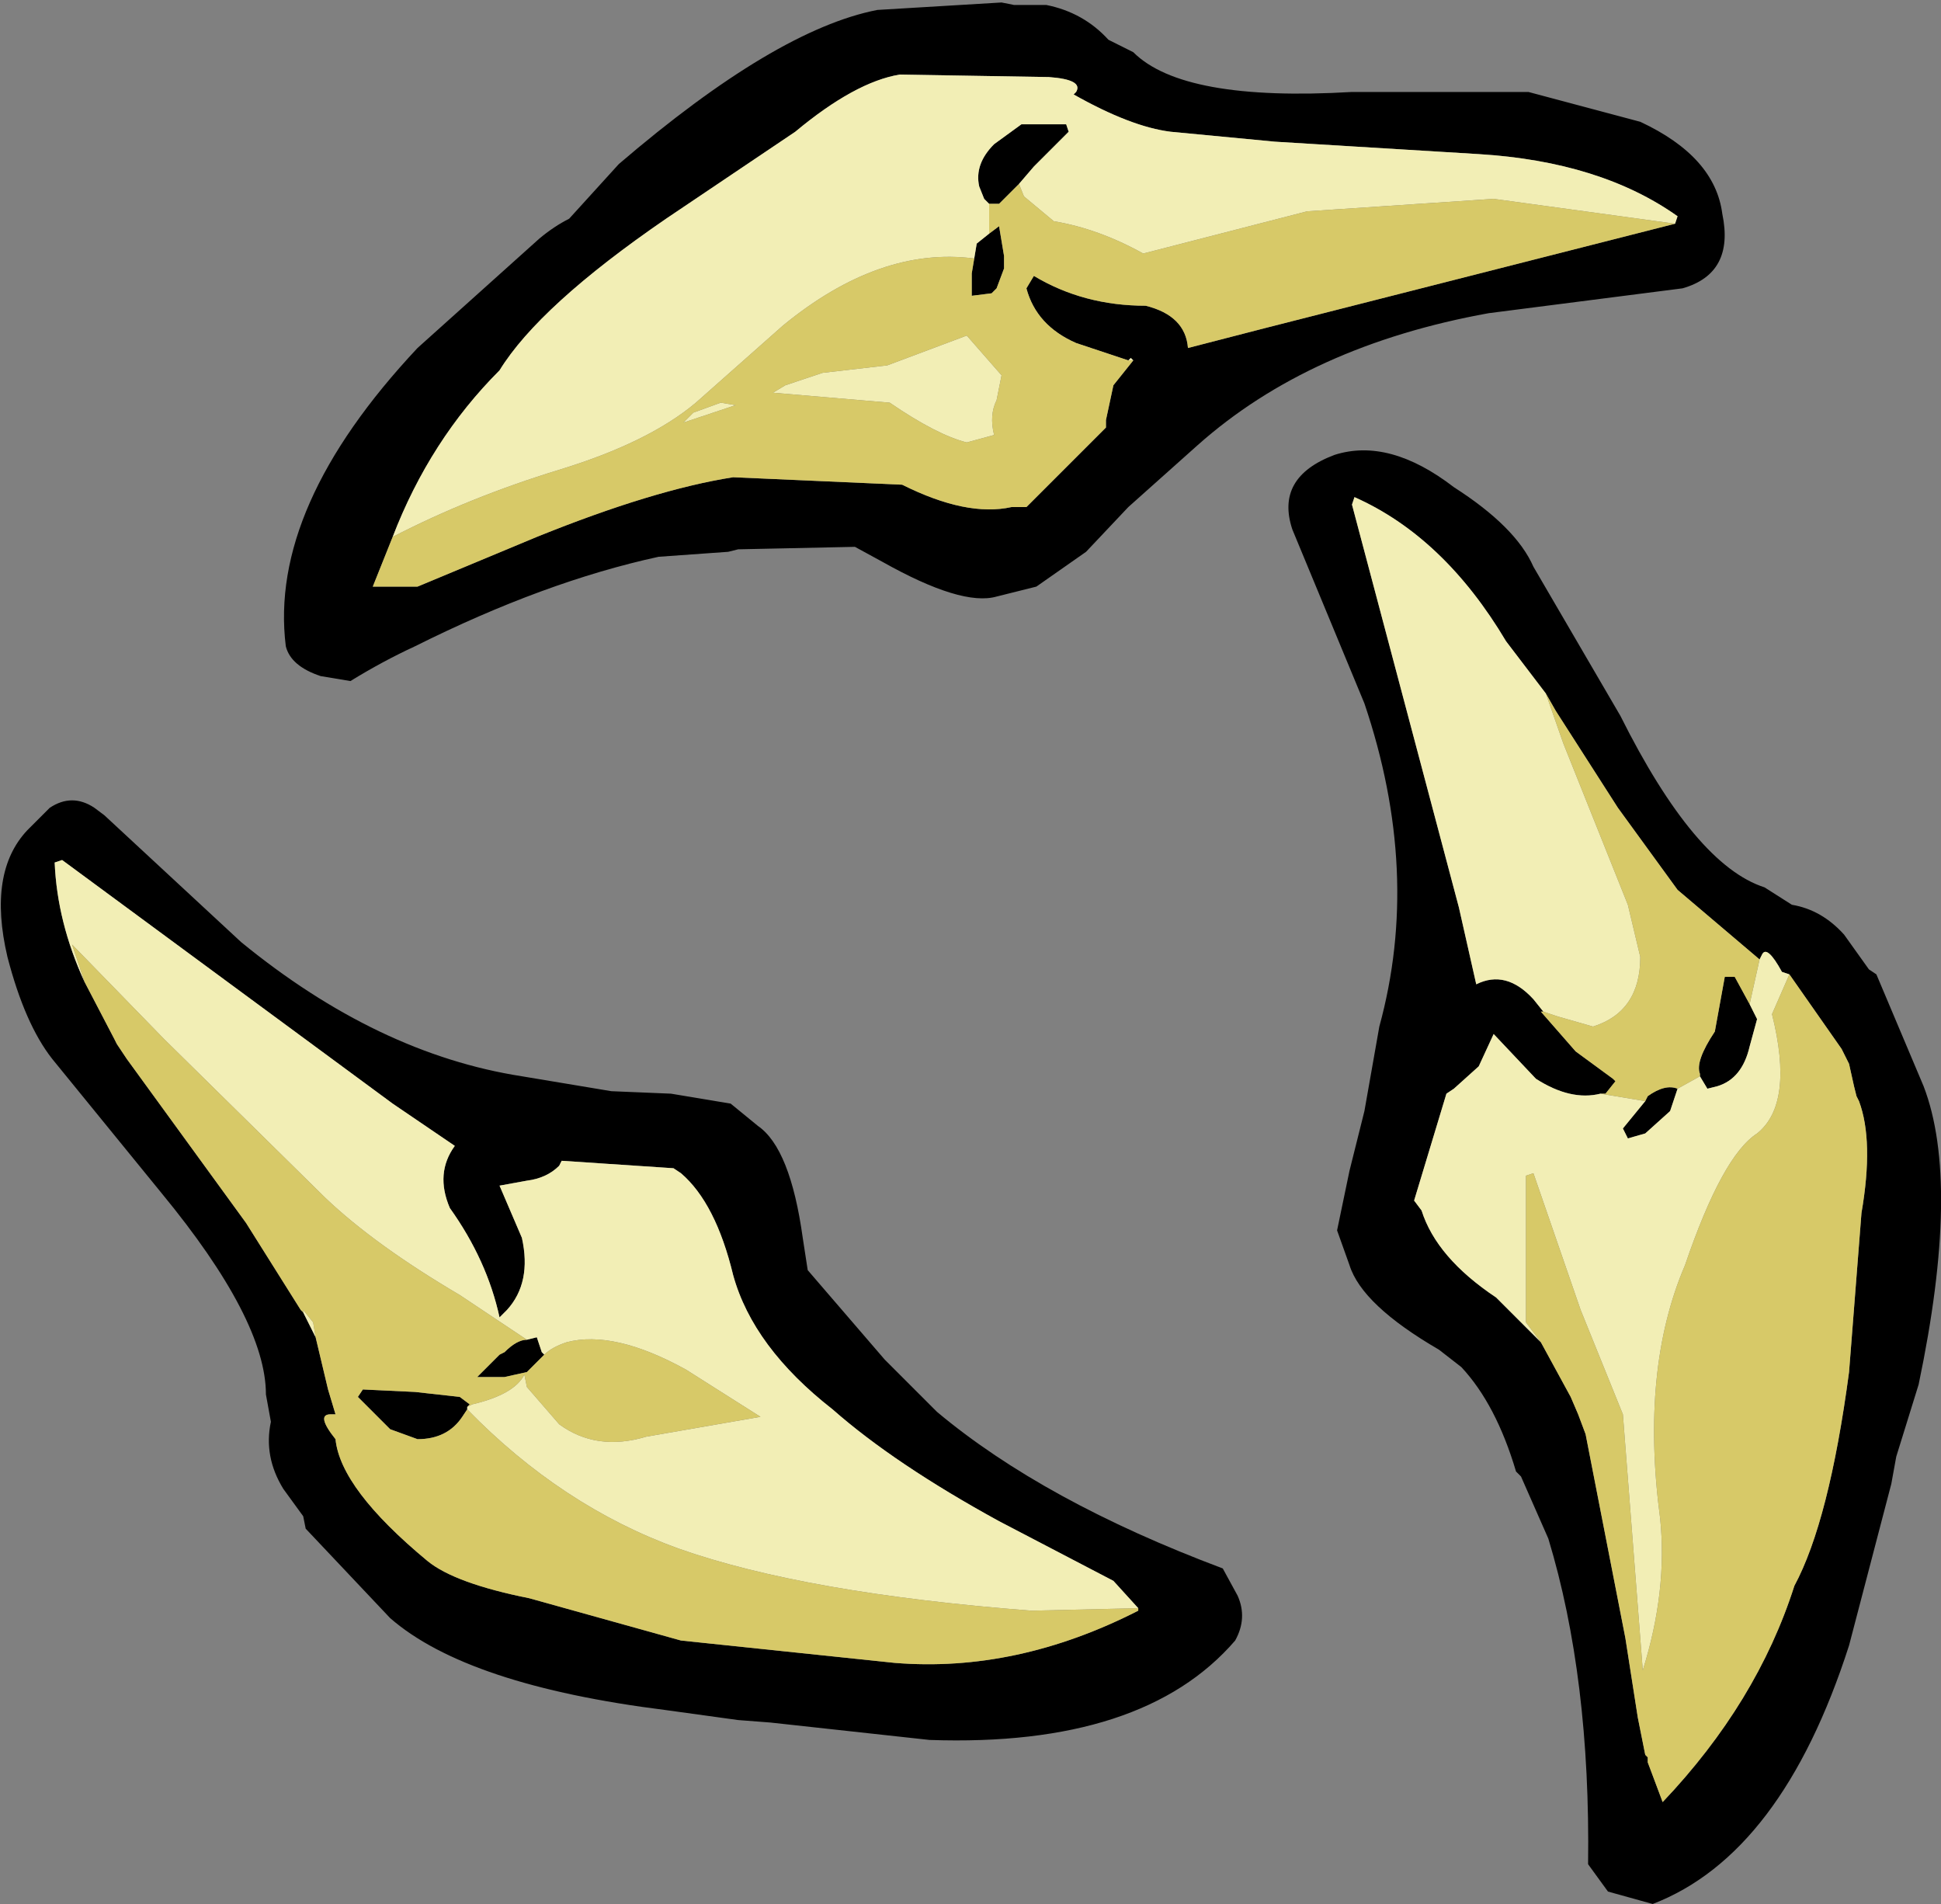 <?xml version="1.0" encoding="UTF-8" standalone="no"?>
<svg xmlns:ffdec="https://www.free-decompiler.com/flash" xmlns:xlink="http://www.w3.org/1999/xlink" ffdec:objectType="shape" height="38.3px" width="39.05px" xmlns="http://www.w3.org/2000/svg">
  <rect width="100%" height="100%" fill="#808080" stroke="none"/>
  <g transform="matrix(1.0, 0.0, 0.0, 1.0, 4.95, 4.05)">
    <path d="M28.75 0.45 L28.8 0.3 Q27.25 -0.8 24.8 -0.95 L20.7 -1.2 18.6 -1.4 Q17.8 -1.5 16.65 -2.15 L16.7 -2.2 Q16.85 -2.45 16.15 -2.5 L13.15 -2.55 Q12.25 -2.4 11.05 -1.4 L8.45 0.35 Q5.9 2.1 5.1 3.4 3.7 4.8 2.95 6.75 L2.55 7.75 3.45 7.75 5.85 6.75 Q8.2 5.8 9.8 5.55 L13.2 5.7 Q14.5 6.35 15.4 6.15 L15.7 6.15 17.3 4.55 17.3 4.4 17.45 3.7 17.85 3.2 17.8 3.15 17.75 3.2 16.7 2.85 Q15.9 2.5 15.7 1.75 L15.85 1.5 Q16.85 2.1 18.1 2.1 18.9 2.3 18.95 2.95 L20.5 2.55 28.75 0.45 M14.65 1.15 L14.7 0.85 14.95 0.65 15.15 0.5 15.25 1.1 15.25 1.35 15.1 1.75 15.0 1.85 14.6 1.9 14.6 1.45 14.65 1.15 M14.95 0.05 L14.85 -0.05 14.75 -0.3 Q14.65 -0.75 15.05 -1.15 L15.6 -1.55 16.5 -1.55 16.55 -1.4 15.85 -0.7 15.55 -0.35 15.15 0.05 14.95 0.05 M17.35 -3.25 L17.85 -3.0 Q18.85 -2.0 22.25 -2.2 L25.8 -2.2 28.05 -1.6 Q29.55 -0.9 29.7 0.25 29.95 1.45 28.9 1.75 L25.0 2.25 Q21.4 2.9 19.15 4.9 L17.75 6.15 16.9 7.05 15.9 7.75 15.1 7.95 Q14.4 8.15 12.8 7.25 L12.25 6.95 9.9 7.0 9.7 7.05 8.3 7.15 Q6.0 7.65 3.4 8.95 2.75 9.25 2.1 9.65 L1.5 9.55 Q0.9 9.35 0.8 8.95 0.45 6.15 3.45 2.95 L5.9 0.75 Q6.2 0.5 6.5 0.35 L7.5 -0.75 Q10.65 -3.45 12.7 -3.85 L15.2 -4.0 15.45 -3.95 16.1 -3.95 Q16.85 -3.8 17.35 -3.25 M21.9 5.1 Q23.0 4.75 24.3 5.75 25.55 6.55 25.9 7.35 L27.65 10.35 Q29.15 13.35 30.55 13.8 L31.1 14.15 Q31.7 14.25 32.15 14.75 L32.65 15.45 32.8 15.55 33.75 17.8 Q34.5 19.75 33.65 23.8 L33.2 25.25 33.1 25.8 32.25 29.05 Q30.9 33.25 28.3 34.25 L27.4 34.0 27.0 33.45 Q27.05 29.7 26.2 26.9 L25.65 25.65 25.55 25.55 Q25.15 24.2 24.45 23.45 L24.0 23.1 Q22.45 22.2 22.2 21.4 L21.95 20.7 22.2 19.5 22.5 18.3 22.8 16.6 Q23.65 13.5 22.5 10.1 L21.05 6.6 Q20.7 5.55 21.9 5.1 M26.15 9.9 L25.35 8.85 Q24.1 6.75 22.3 5.95 L22.25 6.1 24.4 14.2 24.75 15.75 Q25.35 15.45 25.9 16.05 L26.1 16.3 26.05 16.3 26.75 17.1 27.5 17.65 27.55 17.7 27.35 17.95 27.25 17.95 Q26.65 18.1 25.95 17.65 L25.1 16.75 24.8 17.4 24.3 17.85 24.15 17.95 23.5 20.1 23.65 20.3 Q23.95 21.25 25.15 22.05 L26.05 22.95 26.65 24.05 26.8 24.4 26.95 24.8 27.75 28.9 28.0 30.5 28.15 31.25 28.2 31.3 28.2 31.4 28.5 32.2 Q30.4 30.2 31.15 27.85 31.85 26.55 32.25 23.55 L32.5 20.35 Q32.75 18.9 32.45 18.1 L32.4 18.0 32.35 17.8 32.25 17.35 32.1 17.05 31.05 15.55 30.9 15.5 Q30.6 14.95 30.5 15.15 L30.45 15.25 28.8 13.85 27.6 12.2 26.35 10.25 26.15 9.9 M29.25 17.6 L29.25 17.55 Q29.15 17.3 29.55 16.7 L29.75 15.6 29.95 15.6 30.25 16.15 30.4 16.45 30.25 17.0 Q30.1 17.65 29.6 17.8 L29.4 17.85 29.25 17.6 M28.8 17.85 L28.65 18.3 28.15 18.75 27.8 18.85 27.7 18.65 28.15 18.1 28.2 18.0 Q28.55 17.75 28.8 17.85 M7.35 17.9 L8.55 17.95 9.75 18.15 10.3 18.6 Q10.95 19.05 11.2 20.85 L11.3 21.5 12.85 23.3 13.0 23.45 13.9 24.35 Q16.05 26.15 19.65 27.5 L19.95 28.05 Q20.15 28.5 19.9 28.95 18.05 31.1 13.75 30.95 L10.55 30.6 9.9 30.55 8.45 30.35 Q4.45 29.85 2.9 28.5 L1.2 26.7 1.15 26.45 0.75 25.9 Q0.35 25.25 0.5 24.55 L0.4 24.0 Q0.4 22.5 -1.7 19.95 L-3.9 17.25 Q-4.45 16.55 -4.8 15.2 -5.2 13.5 -4.4 12.65 L-3.95 12.2 Q-3.5 11.9 -3.05 12.2 L-2.85 12.35 -0.1 14.9 Q2.65 17.15 5.55 17.6 L7.35 17.9 M17.95 28.3 L17.45 27.75 15.15 26.55 Q13.05 25.4 11.8 24.3 10.2 23.05 9.8 21.6 9.45 20.15 8.75 19.55 L8.6 19.45 6.35 19.3 6.3 19.4 Q6.05 19.65 5.65 19.7 L5.1 19.8 5.55 20.85 Q5.75 21.75 5.25 22.3 L5.1 22.45 Q4.85 21.3 4.1 20.25 3.8 19.55 4.2 19.0 L2.95 18.15 -3.7 13.25 -3.85 13.3 Q-3.8 14.5 -3.25 15.7 L-2.65 16.85 -2.6 16.95 -2.4 17.25 0.0 20.55 1.1 22.3 1.15 22.35 1.4 22.85 1.65 23.9 1.8 24.4 1.7 24.4 Q1.4 24.4 1.8 24.9 1.9 25.9 3.65 27.35 4.2 27.8 5.7 28.1 L8.75 28.95 13.05 29.4 Q15.5 29.6 17.95 28.35 L17.95 28.3 M5.65 22.9 L5.85 22.85 5.95 23.15 6.0 23.2 5.8 23.4 5.65 23.55 5.2 23.65 4.65 23.65 5.1 23.2 5.2 23.15 Q5.45 22.9 5.65 22.9 M4.45 24.25 L4.45 24.3 4.35 24.45 Q4.05 24.9 3.45 24.9 L2.9 24.7 2.25 24.05 2.35 23.9 3.4 23.95 4.3 24.05 4.5 24.2 4.45 24.25" fill="#000000" fill-rule="evenodd" stroke="none"/>
    <path d="M2.95 6.75 Q3.7 4.8 5.1 3.4 5.9 2.1 8.45 0.35 L11.05 -1.4 Q12.25 -2.4 13.15 -2.55 L16.15 -2.5 Q16.85 -2.45 16.7 -2.2 L16.65 -2.15 Q17.8 -1.5 18.6 -1.4 L20.7 -1.2 24.8 -0.95 Q27.25 -0.8 28.8 0.3 L28.75 0.45 25.1 -0.05 21.35 0.2 18.05 1.05 Q17.15 0.55 16.25 0.4 L15.65 -0.1 15.55 -0.35 15.85 -0.7 16.55 -1.4 16.5 -1.55 15.6 -1.55 15.05 -1.15 Q14.65 -0.75 14.75 -0.3 L14.85 -0.05 14.95 0.05 14.95 0.65 14.7 0.85 14.65 1.15 Q12.75 0.9 10.8 2.5 L9.05 4.05 Q8.1 4.85 6.3 5.4 4.5 5.95 2.95 6.75 M17.75 3.2 L17.8 3.15 17.85 3.2 17.75 3.2 M26.1 16.3 L25.9 16.05 Q25.35 15.45 24.75 15.75 L24.4 14.2 22.25 6.1 22.3 5.95 Q24.1 6.75 25.35 8.85 L26.15 9.9 26.5 10.9 27.8 14.15 28.05 15.2 Q28.05 16.3 27.1 16.6 L26.4 16.4 26.1 16.3 M30.45 15.25 L30.5 15.15 Q30.6 14.95 30.9 15.5 L31.05 15.55 30.7 16.35 Q31.15 18.15 30.4 18.75 29.7 19.2 28.95 21.4 28.05 23.5 28.45 26.5 28.6 27.95 28.1 29.55 L27.7 24.4 26.85 22.3 25.9 19.55 25.75 19.6 25.75 22.55 26.05 22.95 25.15 22.05 Q23.95 21.25 23.65 20.3 L23.5 20.1 24.15 17.95 24.3 17.85 24.8 17.4 25.1 16.75 25.95 17.65 Q26.65 18.1 27.25 17.95 L28.15 18.1 27.7 18.65 27.8 18.85 28.15 18.75 28.65 18.3 28.8 17.85 29.25 17.6 29.4 17.85 29.6 17.8 Q30.1 17.65 30.25 17.0 L30.4 16.45 30.25 16.15 30.45 15.25 M8.8 4.45 L9.0 4.25 9.55 4.05 9.85 4.1 8.8 4.45 M10.6 3.85 L10.85 3.7 11.6 3.45 12.9 3.3 14.5 2.7 15.2 3.5 15.1 4.0 Q14.95 4.3 15.05 4.7 L14.5 4.85 Q13.9 4.7 12.95 4.05 L10.6 3.85 M-3.25 15.7 Q-3.8 14.5 -3.85 13.3 L-3.7 13.25 2.95 18.15 4.2 19.0 Q3.8 19.55 4.1 20.25 4.85 21.3 5.1 22.45 L5.25 22.3 Q5.75 21.75 5.55 20.85 L5.1 19.8 5.65 19.7 Q6.05 19.65 6.3 19.4 L6.35 19.3 8.6 19.45 8.75 19.55 Q9.45 20.15 9.8 21.6 10.2 23.05 11.8 24.3 13.05 25.4 15.15 26.55 L17.45 27.75 17.95 28.3 15.8 28.35 Q11.25 28.0 8.7 27.1 6.35 26.25 4.45 24.3 L4.45 24.25 4.55 24.2 Q5.4 24.0 5.6 23.6 L5.65 23.85 6.3 24.6 Q7.05 25.15 8.05 24.85 L10.35 24.45 8.85 23.5 Q7.4 22.7 6.45 22.95 6.15 23.05 6.0 23.2 L5.95 23.15 5.85 22.85 5.65 22.9 4.3 22.0 Q2.6 21.0 1.6 20.05 L-1.65 16.85 -3.5 14.95 -3.25 15.7 M1.4 22.85 L1.15 22.35 1.15 22.3 1.35 22.55 1.4 22.85" fill="#f2eeb5" fill-rule="evenodd" stroke="none"/>
    <path d="M2.95 6.75 Q4.5 5.95 6.3 5.4 8.1 4.85 9.05 4.05 L10.8 2.5 Q12.75 0.9 14.65 1.15 L14.6 1.45 14.6 1.9 15.0 1.85 15.1 1.75 15.25 1.35 15.25 1.1 15.15 0.5 14.95 0.65 14.95 0.05 15.15 0.05 15.55 -0.35 15.65 -0.1 16.25 0.4 Q17.15 0.55 18.05 1.05 L21.35 0.2 25.1 -0.05 28.75 0.45 20.5 2.55 18.95 2.95 Q18.9 2.3 18.1 2.1 16.85 2.1 15.85 1.5 L15.7 1.75 Q15.9 2.5 16.7 2.85 L17.75 3.2 17.85 3.2 17.45 3.7 17.3 4.4 17.3 4.55 15.7 6.15 15.4 6.15 Q14.5 6.35 13.2 5.7 L9.8 5.55 Q8.2 5.8 5.85 6.75 L3.45 7.75 2.55 7.75 2.95 6.75 M26.15 9.9 L26.35 10.25 27.6 12.2 28.8 13.85 30.45 15.25 30.25 16.15 29.95 15.6 29.75 15.6 29.55 16.7 Q29.15 17.3 29.25 17.55 L29.25 17.6 28.8 17.85 Q28.55 17.75 28.2 18.0 L28.15 18.1 27.25 17.95 27.35 17.95 27.55 17.7 27.5 17.65 26.75 17.1 26.05 16.3 26.1 16.3 26.4 16.4 27.1 16.6 Q28.05 16.3 28.05 15.2 L27.8 14.15 26.5 10.9 26.15 9.9 M31.05 15.55 L32.1 17.05 32.25 17.35 32.35 17.8 32.4 18.0 32.45 18.1 Q32.75 18.9 32.5 20.35 L32.25 23.55 Q31.85 26.55 31.15 27.85 30.4 30.2 28.5 32.2 L28.2 31.4 28.2 31.3 28.15 31.25 28.0 30.5 27.75 28.9 26.95 24.8 26.8 24.4 26.65 24.05 26.05 22.95 25.75 22.55 25.75 19.6 25.9 19.55 26.85 22.3 27.7 24.4 28.1 29.55 Q28.6 27.95 28.45 26.5 28.05 23.5 28.95 21.4 29.7 19.2 30.4 18.75 31.15 18.15 30.7 16.35 L31.05 15.55 M10.6 3.85 L12.95 4.05 Q13.9 4.7 14.5 4.85 L15.05 4.7 Q14.95 4.3 15.1 4.0 L15.2 3.5 14.5 2.7 12.9 3.3 11.6 3.45 10.85 3.7 10.6 3.85 M8.8 4.45 L9.85 4.1 9.55 4.05 9.0 4.25 8.8 4.45 M-3.25 15.7 L-3.5 14.95 -1.65 16.85 1.6 20.05 Q2.6 21.0 4.3 22.0 L5.65 22.9 Q5.45 22.9 5.2 23.15 L5.1 23.2 4.65 23.65 5.2 23.65 5.65 23.55 5.8 23.4 6.0 23.2 Q6.15 23.05 6.45 22.95 7.4 22.7 8.85 23.5 L10.35 24.45 8.05 24.85 Q7.05 25.15 6.3 24.6 L5.65 23.85 5.6 23.6 Q5.4 24.0 4.55 24.2 L4.45 24.25 4.5 24.2 4.3 24.05 3.4 23.95 2.35 23.9 2.25 24.05 2.9 24.7 3.45 24.9 Q4.05 24.9 4.35 24.45 L4.45 24.3 Q6.35 26.25 8.7 27.1 11.25 28.0 15.8 28.35 L17.95 28.3 17.95 28.35 Q15.5 29.6 13.05 29.4 L8.75 28.95 5.7 28.1 Q4.2 27.8 3.65 27.35 1.9 25.9 1.8 24.9 1.4 24.4 1.7 24.4 L1.8 24.4 1.65 23.9 1.4 22.85 1.35 22.55 1.15 22.3 1.15 22.35 1.1 22.3 0.0 20.55 -2.4 17.25 -2.6 16.95 -2.65 16.85 -3.25 15.7" fill="#d7c968" fill-rule="evenodd" stroke="none"/>
  </g>
</svg>
